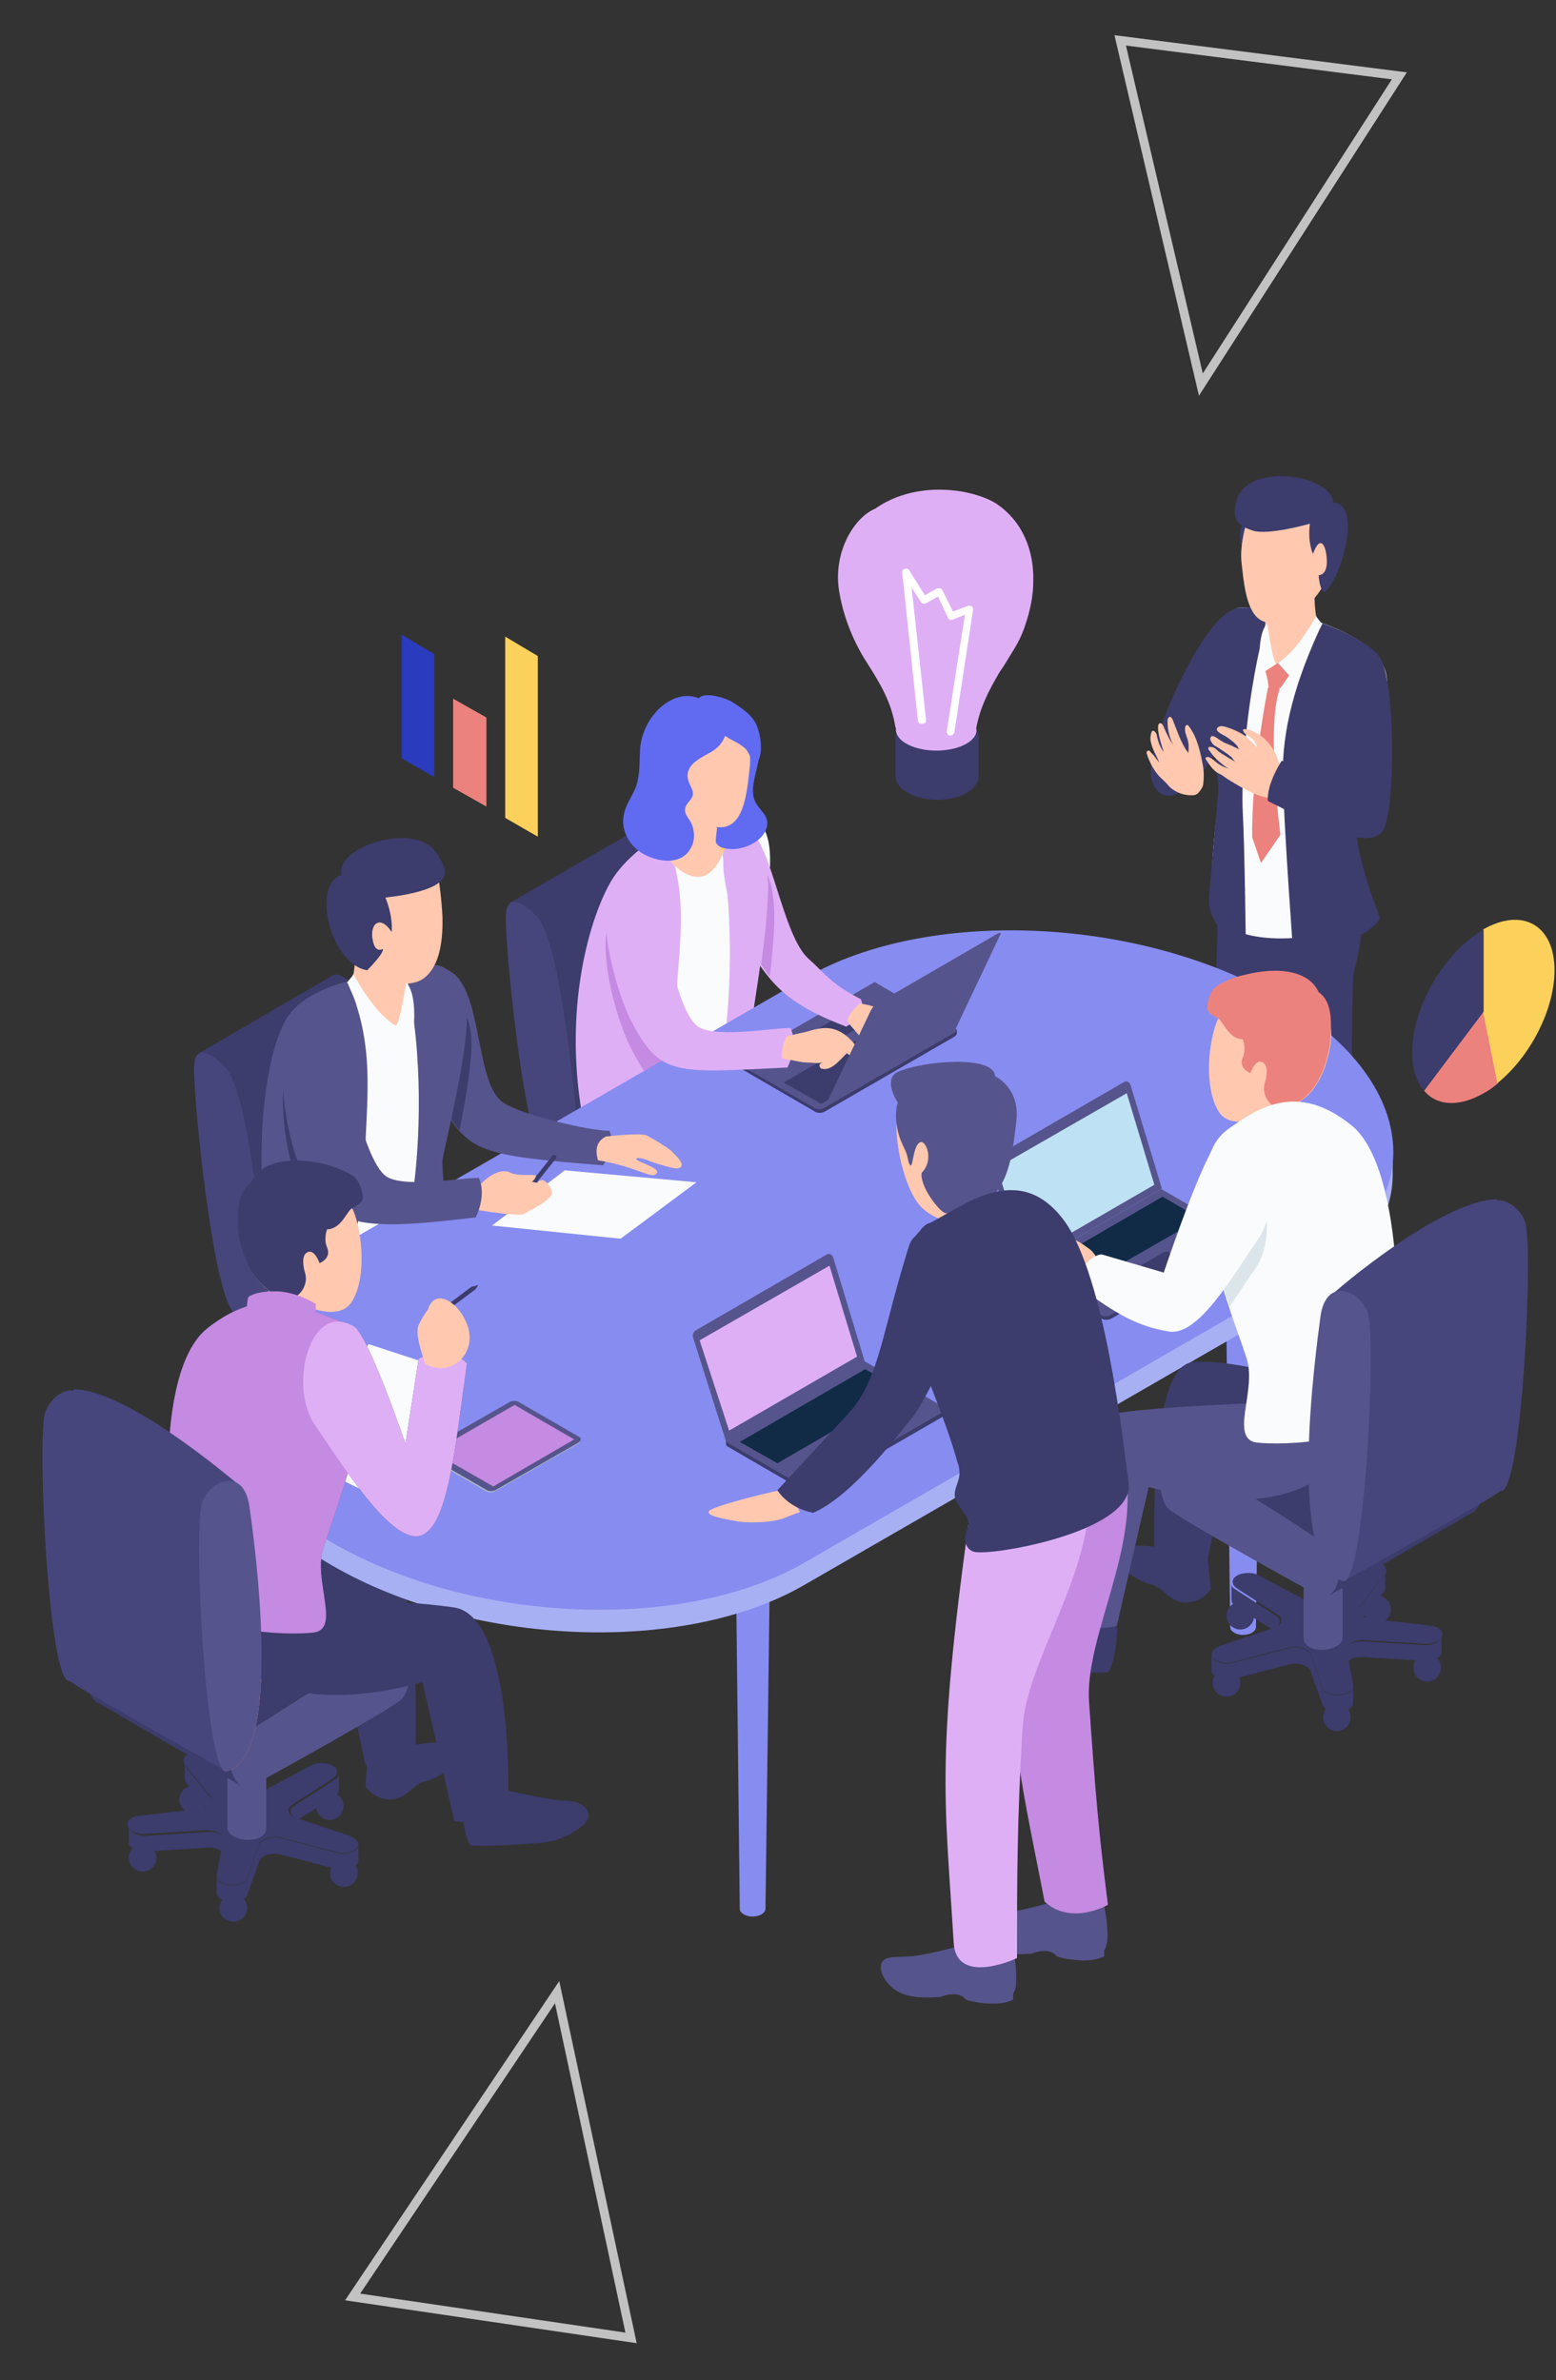<svg width="353" height="540" viewBox="0 0 353 540" fill="none" xmlns="http://www.w3.org/2000/svg">
<rect x="0" y="0" width="353" height="540" fill="#333333" stroke="none"/>
<path d="M272.434 87.248L254.13 9.158L317.461 17.209L272.434 87.248Z" stroke="white" stroke-opacity="0.7" stroke-width="2"/>
<path d="M126.39 451.966L143.161 530.399L80 521.108L126.39 451.966Z" stroke="white" stroke-opacity="0.7" stroke-width="2"/>
<path fill-rule="evenodd" clip-rule="evenodd" d="M273.977 353.166C272.981 352.17 270.135 353.024 264.443 351.459C258.752 349.894 252.918 350.89 252.064 352.313C251.068 353.736 258.325 359 261.028 359.427C263.732 359.854 265.439 363.696 269.139 363.554C272.838 363.554 274.688 360.566 274.688 360.566L273.977 353.166Z" fill="#3C3C6D"/>
<path fill-rule="evenodd" clip-rule="evenodd" d="M113.9 405.956C113.9 405.956 124.856 408.518 128.413 408.518C131.971 408.518 134.959 411.079 132.824 413.498C130.548 415.917 126.564 417.909 121.583 418.193C116.603 418.478 109.631 419.047 106.643 418.62C104.793 415.347 104.651 408.518 104.651 408.518L113.9 405.956Z" fill="#3C3C6D"/>
<path fill-rule="evenodd" clip-rule="evenodd" d="M244.238 366.684C244.238 366.684 233.281 369.245 229.724 369.245C226.167 369.245 223.179 371.807 225.313 374.225C227.59 376.644 231.574 378.636 236.554 378.921C241.534 379.206 248.506 379.775 251.495 379.348C253.344 376.075 253.487 369.245 253.487 369.245L244.238 366.684Z" fill="#3C3C6D"/>
<path fill-rule="evenodd" clip-rule="evenodd" d="M83.45 397.846C84.446 396.85 87.291 397.703 92.983 396.138C98.675 394.573 104.509 395.569 105.505 396.992C106.501 398.415 99.244 403.68 96.54 404.106C93.837 404.533 92.129 408.375 88.43 408.233C84.73 408.233 82.88 405.245 82.88 405.245L83.45 397.846Z" fill="#3C3C6D"/>
<path fill-rule="evenodd" clip-rule="evenodd" d="M81.315 418.478C81.315 418.763 81.173 419.047 80.888 419.332C80.462 419.759 80.035 420.043 79.323 420.185C78.469 420.47 77.331 420.47 76.335 420.185L63.813 416.913C61.679 416.344 59.403 417.055 58.833 418.336L56.13 426.019C55.845 427.015 54.28 427.585 52.715 427.585C52.573 427.585 52.288 427.585 52.146 427.585C51.007 427.442 50.154 427.158 49.584 426.588C49.3 426.304 49.158 426.019 49.158 425.735C49.158 425.592 49.158 425.45 49.158 425.308L50.154 419.901L50.581 417.482C50.865 416.201 48.873 415.063 46.596 415.205L32.794 416.059C32.652 416.059 32.51 416.059 32.367 416.059C31.798 416.059 31.229 415.917 30.802 415.774C29.806 415.49 29.095 414.921 28.952 414.209C28.668 413.071 29.806 412.075 31.656 411.933L45.173 410.367C45.743 410.367 46.312 410.083 46.739 409.94C47.877 409.371 48.446 408.375 47.735 407.522L42.897 401.545L41.901 400.265C41.758 399.98 41.616 399.838 41.616 399.553V399.411C41.616 398.7 42.328 397.988 43.466 397.561C45.173 397.134 47.166 397.419 48.162 398.415L54.992 405.387C56.13 406.526 58.833 406.81 60.398 405.956L70.501 400.549C71.213 400.122 72.066 399.98 72.92 399.98C73.774 399.98 74.77 400.122 75.481 400.549C76.193 400.976 76.62 401.545 76.477 402.115C76.477 402.541 76.193 402.968 75.624 403.395L74.77 403.964L66.375 409.371C64.81 410.367 65.236 411.79 67.228 412.502C67.228 412.502 67.228 412.502 67.371 412.502L79.323 416.486C80.746 417.197 81.315 417.766 81.315 418.478Z" fill="#3C3C6D"/>
<path fill-rule="evenodd" clip-rule="evenodd" d="M47.023 410.367L42.185 404.391C42.043 404.106 41.901 403.964 41.901 403.68V400.122C41.901 400.407 42.043 400.549 42.185 400.834L43.181 402.114L48.019 408.091C48.731 408.802 48.162 409.798 47.023 410.367Z" fill="#3C3C6D"/>
<path fill-rule="evenodd" clip-rule="evenodd" d="M50.865 417.766L50.438 420.185C49.727 419.474 48.446 419.047 47.023 419.189L33.221 420.043C33.079 420.043 32.937 420.043 32.794 420.043C31.087 420.043 29.522 419.332 29.237 418.336V414.636C29.379 415.347 30.091 415.774 31.087 416.201C31.514 416.343 32.083 416.486 32.652 416.486C32.794 416.486 32.937 416.486 33.079 416.486L46.881 415.632C49.158 415.347 51.15 416.486 50.865 417.766Z" fill="#3C3C6D"/>
<path fill-rule="evenodd" clip-rule="evenodd" d="M81.315 418.478V422.177C81.315 422.462 81.173 422.746 80.888 423.031C80.035 424.027 78.043 424.454 76.335 424.027L63.814 420.754C61.679 420.185 59.403 420.897 58.834 422.177L56.13 429.861C55.845 430.857 54.28 431.426 52.715 431.426C52.573 431.426 52.288 431.426 52.146 431.426C50.438 431.284 49.3 430.572 49.158 429.576C49.158 429.576 49.158 429.434 49.158 429.149V425.877C49.158 426.161 49.442 426.446 49.585 426.731C50.154 427.3 51.008 427.584 52.146 427.727C52.288 427.727 52.573 427.727 52.715 427.727C54.422 427.727 55.845 427.015 56.13 426.161L58.834 418.478C59.26 417.197 61.679 416.486 63.814 417.055L76.335 420.327C77.331 420.612 78.47 420.612 79.323 420.327C80.035 420.185 80.462 419.901 80.888 419.474C81.315 419.189 81.315 418.905 81.315 418.478Z" fill="#3C3C6D"/>
<path fill-rule="evenodd" clip-rule="evenodd" d="M76.904 402.541V406.099C76.904 406.525 76.62 407.095 76.05 407.521L67.655 412.786C65.805 412.075 65.379 410.652 66.802 409.656L75.197 404.249L76.05 403.68C76.477 403.395 76.904 402.968 76.904 402.541Z" fill="#3C3C6D"/>
<path d="M81.142 425.166C81.258 423.441 79.954 421.948 78.229 421.833C76.504 421.717 75.011 423.022 74.895 424.747C74.78 426.472 76.085 427.964 77.809 428.08C79.535 428.195 81.027 426.891 81.142 425.166Z" fill="#3C3C6D"/>
<path d="M56.058 433.076C56.174 431.35 54.869 429.858 53.144 429.743C51.419 429.627 49.927 430.931 49.811 432.657C49.695 434.382 51 435.874 52.725 435.99C54.45 436.105 55.942 434.801 56.058 433.076Z" fill="#3C3C6D"/>
<path d="M35.483 421.688C35.599 419.963 34.294 418.471 32.569 418.355C30.844 418.239 29.352 419.544 29.236 421.269C29.12 422.994 30.425 424.486 32.15 424.602C33.875 424.718 35.367 423.413 35.483 421.688Z" fill="#3C3C6D"/>
<path d="M46.938 408.482C47.054 406.757 45.749 405.265 44.024 405.149C42.299 405.033 40.807 406.338 40.691 408.063C40.575 409.788 41.88 411.28 43.605 411.396C45.33 411.512 46.822 410.207 46.938 408.482Z" fill="#3C3C6D"/>
<path d="M77.931 409.967C78.047 408.242 76.742 406.75 75.017 406.634C73.292 406.518 71.8 407.823 71.684 409.548C71.568 411.273 72.873 412.765 74.598 412.881C76.323 412.997 77.815 411.692 77.931 409.967Z" fill="#3C3C6D"/>
<path fill-rule="evenodd" clip-rule="evenodd" d="M60.399 414.636C60.399 418.762 51.577 417.909 51.577 414.636V385.751H60.399V414.636Z" fill="#56548C"/>
<path fill-rule="evenodd" clip-rule="evenodd" d="M49.584 359.57C49.584 359.57 74.912 350.89 85.726 352.17C96.398 353.451 94.121 399.838 94.121 399.838C94.121 399.838 88.43 400.834 82.738 399.838C80.319 386.889 76.477 372.803 76.477 372.803C76.477 372.803 53.142 379.49 49.727 376.218C46.169 372.803 49.584 359.57 49.584 359.57Z" fill="#3C3C6D"/>
<path fill-rule="evenodd" clip-rule="evenodd" d="M49.584 359.57C49.584 359.57 74.912 350.89 85.726 352.17C96.398 353.451 94.121 399.838 94.121 399.838C93.268 401.545 86.295 405.245 82.738 399.838C80.319 386.889 76.477 372.803 76.477 372.803C76.477 372.803 53.142 379.49 49.727 376.218C46.169 372.803 49.584 359.57 49.584 359.57Z" fill="#3C3C6D"/>
<path fill-rule="evenodd" clip-rule="evenodd" d="M90.991 385.609C88.715 387.743 61.822 402.683 56.699 405.387C56.13 405.672 55.276 405.814 54.707 405.387C51.861 403.537 50.438 397.276 55.846 393.292C57.411 392.154 86.153 372.802 90.707 374.083H90.849C90.991 374.083 91.134 374.225 91.276 374.368C93.695 376.075 93.41 383.332 90.991 385.609Z" fill="#56548C"/>
<path fill-rule="evenodd" clip-rule="evenodd" d="M90.849 373.941C86.295 372.66 57.553 392.012 55.988 393.15C50.581 397.134 52.003 403.537 54.849 405.245L22.976 386.747L21.838 386.178C19.277 384.044 18.281 378.21 23.545 374.368C25.11 373.23 54.565 353.451 58.549 355.301L58.833 355.443L90.849 373.941Z" fill="#3C3C6D"/>
<path fill-rule="evenodd" clip-rule="evenodd" d="M161.709 242.749C160.856 235.919 157.725 194.797 151.607 190.102C151.607 190.102 147.48 185.691 145.631 187.54L115.75 204.757L117.172 223.398L130.121 265.942L159.148 249.152C160.998 248.867 162.136 246.306 161.709 242.749Z" fill="#3C3C6D"/>
<path fill-rule="evenodd" clip-rule="evenodd" d="M121.441 207.603C127.417 212.299 130.69 253.421 131.543 260.251C132.397 267.081 127.559 269.784 123.148 262.812C118.737 255.84 114.753 216.71 114.753 208.457C114.611 200.346 121.441 207.603 121.441 207.603Z" fill="#46467C"/>
<path fill-rule="evenodd" clip-rule="evenodd" d="M169.962 185.121C161.567 184.694 147.338 194.655 140.935 202.765C134.532 210.876 138.516 219.698 140.65 228.377C142.785 237.057 139.512 258.828 139.512 260.962C149.33 267.65 173.235 268.503 175.938 258.828C177.077 248.156 169.251 236.915 169.251 230.654C169.535 216.994 180.919 189.105 169.962 185.121Z" fill="#F9FBFC"/>
<path fill-rule="evenodd" clip-rule="evenodd" d="M162.563 186.971C166.974 205.896 165.551 226.386 164.555 234.354C163.559 242.322 163.417 269.073 163.417 269.073C169.82 265.8 172.95 259.824 173.093 256.978C173.235 254.275 170.674 231.081 170.958 229.232C171.1 227.382 174.373 209.453 174.089 199.777C173.804 190.102 170.104 188.679 170.104 188.679L161.852 184.979L162.563 186.971Z" fill="#DFAFF6"/>
<path fill-rule="evenodd" clip-rule="evenodd" d="M163.274 191.809L164.413 192.236C164.27 192.805 164.128 193.374 164.128 194.085C164.128 193.943 164.128 193.801 163.986 193.801L163.274 191.809Z" fill="#FBD15B"/>
<path fill-rule="evenodd" clip-rule="evenodd" d="M150.469 188.963C156.872 202.765 153.741 215.429 153.457 226.67C153.172 238.053 147.338 269.784 147.338 269.784C136.097 266.938 134.674 259.397 132.54 255.555C127.275 229.089 133.963 207.603 138.801 199.635C142.643 193.374 150.469 188.963 150.469 188.963Z" fill="#DFAFF6"/>
<path fill-rule="evenodd" clip-rule="evenodd" d="M143.354 206.465C132.967 203.904 138.231 228.52 143.354 238.196C145.915 243.176 148.049 246.022 151.18 247.587C152.176 240.9 153.172 234.07 153.456 229.374C150.753 220.552 148.761 209.169 143.354 206.465Z" fill="#C58AE1"/>
<path d="M100.382 296.108L106.216 291.982H108.208L107.354 293.262L101.094 297.531L100.382 296.108Z" fill="#3C3C6D"/>
<path fill-rule="evenodd" clip-rule="evenodd" d="M91.133 276.756C90.279 269.926 87.149 228.804 81.031 224.109C81.031 224.109 76.904 219.698 75.054 221.547L45.173 238.907L46.596 257.547L59.545 300.092L88.572 283.301C90.422 282.875 91.56 280.456 91.133 276.756Z" fill="#3C3C6D"/>
<path fill-rule="evenodd" clip-rule="evenodd" d="M50.723 241.753C56.699 246.448 59.971 287.57 60.825 294.4C61.679 301.23 56.841 303.933 52.43 296.961C48.019 289.989 44.035 250.859 44.035 242.606C43.893 234.496 50.723 241.753 50.723 241.753Z" fill="#46467C"/>
<path fill-rule="evenodd" clip-rule="evenodd" d="M278.957 138.735C271.984 142.15 259.178 170.323 261.313 177.011C263.447 183.556 269.423 179.999 273.55 174.165C279.099 166.197 284.79 148.837 284.079 144.426C283.368 140.015 278.957 138.735 278.957 138.735Z" fill="#3C3C6D"/>
<path fill-rule="evenodd" clip-rule="evenodd" d="M280.664 284.867C280.664 284.867 269.85 297.389 267.004 298.242C264.158 299.096 266.72 302.084 268.996 302.227C271.273 302.369 278.245 302.084 280.237 300.092C282.229 298.1 288.063 295.966 288.063 295.966C288.063 289.42 286.498 285.294 286.498 285.294L280.664 284.867Z" fill="#56548C"/>
<path fill-rule="evenodd" clip-rule="evenodd" d="M276.822 195.935C276.822 195.935 275.399 223.824 275.968 232.931C276.538 242.037 278.672 287.428 278.672 287.428C284.506 288.709 288.348 287.428 288.348 287.428C290.34 252.709 290.197 242.607 290.767 237.484C291.336 232.362 292.047 217.279 292.047 217.279C296.174 208.741 291.905 197.5 289.771 194.797C287.778 192.093 276.822 195.935 276.822 195.935Z" fill="#3C3C6D"/>
<path fill-rule="evenodd" clip-rule="evenodd" d="M298.166 296.82C297.739 301.942 296.032 307.918 295.463 310.906C294.894 313.894 296.032 315.744 296.743 316.74C297.455 317.736 305.992 314.891 307.273 311.618C308.411 308.345 305.992 305.357 305.85 299.239C303.146 294.116 298.166 296.82 298.166 296.82Z" fill="#56548C"/>
<path fill-rule="evenodd" clip-rule="evenodd" d="M285.787 198.07C285.787 198.07 287.21 223.398 289.629 231.935C291.906 240.33 294.04 265.089 295.036 269.5C296.032 273.769 297.313 300.519 297.313 300.519C302.72 301.8 306.846 300.519 306.846 300.519C306.704 275.476 307.273 255.271 306.846 248.441C306.419 241.611 306.988 221.263 306.988 221.263C309.265 211.872 309.407 210.592 306.988 204.331C304.712 197.928 294.609 192.948 285.787 198.07Z" fill="#3C3C6D"/>
<path fill-rule="evenodd" clip-rule="evenodd" d="M280.948 137.881C288.774 137.597 306.703 141.581 312.679 149.122C318.655 156.664 309.976 170.039 307.984 178.149C305.992 186.26 308.98 206.465 308.98 208.315C299.731 214.433 277.533 215.145 275.114 206.038C274.118 196.078 276.395 184.41 276.537 178.576C275.968 166.197 270.561 141.581 280.948 137.881Z" fill="#F9FBFC"/>
<path fill-rule="evenodd" clip-rule="evenodd" d="M287.636 139.731C282.656 157.233 281.518 177.011 281.945 184.41C282.372 191.809 282.656 215.999 282.656 215.999C276.822 212.868 274.261 207.319 274.261 204.758C274.261 202.196 276.395 180.426 276.395 178.576C276.395 176.869 273.407 156.806 274.261 147.841C275.115 138.877 280.949 137.881 280.949 137.881H288.49L287.636 139.731Z" fill="#3C3C6D"/>
<path fill-rule="evenodd" clip-rule="evenodd" d="M282.799 118.529C279.384 119.668 282.799 127.351 282.799 127.351V118.529Z" fill="#3C3C6D"/>
<path fill-rule="evenodd" clip-rule="evenodd" d="M282.514 119.526C282.514 119.526 281.233 124.079 281.66 127.636C282.087 131.193 282.514 138.166 285.644 140.442C288.775 142.719 293.328 140.015 296.316 137.596C299.304 135.035 302.435 130.34 302.577 124.79C302.577 119.099 300.443 112.269 292.332 112.553C284.079 112.98 282.514 119.526 282.514 119.526Z" fill="#FFC8AF"/>
<path fill-rule="evenodd" clip-rule="evenodd" d="M298.308 132.616C298.308 132.616 297.739 139.873 299.589 142.577C299.731 144.427 294.609 151.968 289.486 150.687C286.498 149.976 286.925 146.419 286.925 146.419C287.209 143.715 286.925 137.454 286.925 137.454L298.308 132.616Z" fill="#FFC8AF"/>
<path fill-rule="evenodd" clip-rule="evenodd" d="M280.522 113.549C279.383 117.675 280.664 119.241 284.221 120.379C287.779 121.517 297.17 118.814 297.17 118.814C296.601 123.225 297.881 125.644 297.881 125.644C299.446 121.233 300.869 123.509 301.012 127.067C301.154 130.624 299.162 130.482 299.162 130.482C299.304 133.47 300.3 134.466 300.3 134.466C304.142 131.905 309.264 114.403 302.435 113.976C302.292 107.857 283.083 104.585 280.522 113.549Z" fill="#3C3C6D"/>
<path fill-rule="evenodd" clip-rule="evenodd" d="M300.016 141.438C293.897 154.244 290.767 165.77 291.052 176.299C291.194 186.829 293.47 217.421 293.47 217.421C304 214.86 311.114 211.872 313.107 208.315C308.553 196.505 306.988 188.536 307.842 185.121C308.696 181.706 316.664 156.094 312.537 148.41C308.553 144.284 300.016 141.438 300.016 141.438Z" fill="#3C3C6D"/>
<path fill-rule="evenodd" clip-rule="evenodd" d="M298.593 139.731C298.593 140.016 299.874 141.438 299.874 141.438C299.874 141.438 297.312 147.13 296.316 149.691C295.32 152.253 292.901 154.387 292.901 154.387L289.486 150.687C294.182 148.126 298.593 139.731 298.593 139.731Z" fill="#F9FBFC"/>
<path fill-rule="evenodd" clip-rule="evenodd" d="M287.352 141.581C287.636 141.154 288.348 148.695 289.486 150.687C287.352 152.679 286.071 153.248 286.071 153.248C286.071 153.248 284.791 144.711 287.352 141.581Z" fill="#F9FBFC"/>
<path fill-rule="evenodd" clip-rule="evenodd" d="M289.913 150.403L287.067 152.252C287.779 154.529 287.779 156.094 287.779 156.094H290.482L292.474 153.248L289.913 150.403Z" fill="#EC827D"/>
<path fill-rule="evenodd" clip-rule="evenodd" d="M287.636 156.094C283.652 177.011 284.079 189.959 284.079 189.959L286.071 195.793L290.482 189.39C290.482 189.39 287.209 164.774 290.34 156.236C288.632 154.956 287.636 156.094 287.636 156.094Z" fill="#EC827D"/>
<path fill-rule="evenodd" clip-rule="evenodd" d="M99.244 219.129C90.849 218.702 72.493 224.536 66.09 232.647C59.687 240.757 67.798 253.706 69.932 262.385C72.067 271.065 68.794 292.835 68.794 294.97C78.612 301.657 102.517 302.511 105.22 292.835C106.358 282.164 98.532 270.923 98.532 264.662C98.959 251.144 110.343 223.113 99.244 219.129Z" fill="#F9FBFC"/>
<path fill-rule="evenodd" clip-rule="evenodd" d="M91.987 220.978C96.398 239.903 94.975 260.393 93.979 268.361C92.983 276.329 92.841 303.08 92.841 303.08C99.244 299.807 102.374 293.831 102.517 290.985C102.659 288.282 100.098 265.088 100.382 263.239C100.524 261.389 106.216 239.476 105.932 229.8C105.647 220.125 99.244 218.986 99.244 218.986H91.133L91.987 220.978Z" fill="#56548C"/>
<path fill-rule="evenodd" clip-rule="evenodd" d="M99.528 199.493C99.528 199.493 100.24 204.331 100.382 208.172C100.524 214.433 99.386 219.556 96.113 221.975C92.698 224.393 86.438 222.828 83.307 220.125C80.177 217.421 78.185 211.018 78.043 205.042C78.043 198.923 80.461 191.524 89.141 191.951C97.963 192.378 99.528 199.493 99.528 199.493Z" fill="#FFC8AF"/>
<path fill-rule="evenodd" clip-rule="evenodd" d="M80.462 213.295C80.462 213.295 81.173 221.121 79.039 223.967C78.896 225.959 84.303 234.069 89.853 232.646C93.125 231.793 92.698 228.093 92.698 228.093C92.414 225.247 92.698 218.417 92.698 218.417L80.462 213.295Z" fill="#FFC8AF"/>
<path fill-rule="evenodd" clip-rule="evenodd" d="M98.817 193.232C93.979 186.402 75.908 192.094 77.473 198.497C70.501 200.773 75.054 218.844 83.307 220.125C83.307 220.125 87.149 216.283 86.864 215.287C86.011 215.714 85.014 215.572 84.588 213.437C83.734 209.738 86.153 207.319 88.856 211.445C88.856 211.445 89.283 208.172 87.433 203.619C87.433 203.619 96.825 202.765 99.813 200.062C101.378 198.781 101.52 197.074 98.817 193.232Z" fill="#3C3C6D"/>
<path fill-rule="evenodd" clip-rule="evenodd" d="M78.754 222.686C85.157 236.488 83.165 249.295 82.88 260.678C82.596 272.061 76.762 303.792 76.762 303.792C65.521 300.946 64.098 293.405 61.964 289.563C56.699 263.097 60.114 238.907 65.094 230.939C68.936 224.821 78.754 222.686 78.754 222.686Z" fill="#56548C"/>
<path fill-rule="evenodd" clip-rule="evenodd" d="M82.738 263.666C79.466 254.275 76.62 241.326 71.07 238.623C60.683 236.061 63.814 262.1 68.936 271.919C72.066 277.895 75.197 281.167 80.319 282.59C81.458 275.903 82.454 268.788 82.738 263.666Z" fill="#3C3C6D"/>
<path fill-rule="evenodd" clip-rule="evenodd" d="M80.177 220.979C80.177 221.263 78.754 222.828 78.754 222.828C78.754 222.828 81.6 229.089 82.596 231.793C83.592 234.496 86.295 236.773 86.295 236.773L89.995 232.789C84.872 230.085 80.177 220.979 80.177 220.979Z" fill="#F9FBFC"/>
<path fill-rule="evenodd" clip-rule="evenodd" d="M92.272 222.971C91.987 222.544 91.133 230.655 89.853 232.789C92.129 235.066 93.552 235.635 93.552 235.635C93.552 235.635 95.118 226.528 92.272 222.971Z" fill="#F9FBFC"/>
<path d="M78.185 294.258L171.1 347.902L286.071 281.452L193.155 227.809L78.185 294.258Z" fill="#83C9FF"/>
<path d="M85.157 295.824C83.592 296.677 81.031 296.677 79.465 295.824C77.9 294.97 77.9 293.405 79.465 292.551C81.031 291.697 83.592 291.697 85.157 292.551C86.722 293.547 86.722 294.97 85.157 295.824Z" fill="#83C9FF"/>
<path d="M284.79 283.16C283.225 284.014 280.664 284.014 279.099 283.16C277.534 282.306 277.534 280.741 279.099 279.887C280.664 279.033 283.225 279.033 284.79 279.887C286.356 280.741 286.356 282.164 284.79 283.16Z" fill="#83C9FF"/>
<path d="M284.079 370.384C282.94 371.095 281.091 371.095 279.952 370.384C278.814 369.672 278.814 368.676 279.952 367.965C281.091 367.254 282.94 367.254 284.079 367.965C285.217 368.676 285.217 369.672 284.079 370.384Z" fill="#878CF0"/>
<path d="M277.96 281.452L279.099 369.103H284.932L286.071 281.452H277.96Z" fill="#878CF0"/>
<path d="M173.661 346.906C172.096 347.759 169.535 347.759 167.97 346.906C166.405 346.052 166.405 344.487 167.97 343.633C169.535 342.779 172.096 342.779 173.661 343.633C175.227 344.629 175.227 346.052 173.661 346.906Z" fill="#83C9FF"/>
<path d="M172.808 434.272C171.67 434.984 169.82 434.984 168.682 434.272C167.543 433.561 167.543 432.565 168.682 431.853C169.82 431.142 171.67 431.142 172.808 431.853C173.946 432.423 173.946 433.561 172.808 434.272Z" fill="#878CF0"/>
<path d="M166.831 345.341L167.827 432.991H173.661L174.8 345.341H166.831Z" fill="#878CF0"/>
<path d="M195.859 231.793C194.293 232.647 191.732 232.647 190.167 231.793C188.602 230.939 188.602 229.374 190.167 228.52C191.732 227.666 194.293 227.666 195.859 228.52C197.424 229.516 197.424 230.939 195.859 231.793Z" fill="#83C9FF"/>
<path d="M195.147 319.159C194.009 319.871 192.159 319.871 191.021 319.159C189.882 318.448 189.882 317.452 191.021 316.74C192.159 316.029 194.009 316.029 195.147 316.74C196.285 317.309 196.285 318.448 195.147 319.159Z" fill="#83C9FF"/>
<path d="M189.028 230.228L190.167 317.879H196.001L196.997 230.228H189.028Z" fill="#83C9FF"/>
<path d="M315.952 261.247C315.952 271.35 309.834 280.883 297.454 287.998L182.484 354.305C155.022 370.099 107.07 368.107 75.339 349.894C58.406 340.076 49.442 327.554 49.157 315.602V320.867C49.442 332.819 58.406 345.341 75.339 355.159C107.07 373.514 155.022 375.506 182.484 359.57L297.454 293.262C309.834 286.148 315.952 276.472 315.952 266.37V261.247Z" fill="#A8B0F4"/>
<path d="M75.481 350.036C107.212 368.392 155.164 370.384 182.626 354.447L297.597 288.14C309.976 281.025 316.094 271.35 316.094 261.389C316.094 249.152 307.272 236.346 289.913 226.244C258.182 207.888 210.23 205.896 182.768 221.833L67.797 288.14C54.991 295.539 49.015 305.499 49.3 315.744C49.584 327.697 58.406 340.218 75.481 350.036Z" fill="#878CF0"/>
<path fill-rule="evenodd" clip-rule="evenodd" d="M280.949 280.599L263.589 270.638L234.42 287.571L232.143 287.856V288.425C232.143 288.709 232.285 288.852 232.428 288.994L250.072 299.239C250.641 299.523 251.495 299.523 252.206 299.097L281.518 282.164C281.945 281.879 282.087 281.595 282.087 281.453V280.456L280.949 280.599Z" fill="#3C3C6D"/>
<path fill-rule="evenodd" clip-rule="evenodd" d="M263.589 269.642L232.143 287.855L224.744 264.52C224.459 263.808 224.744 262.955 225.313 262.67L255.052 245.453C255.621 245.168 256.19 245.453 256.474 246.164L263.589 269.642Z" fill="#56548C"/>
<path fill-rule="evenodd" clip-rule="evenodd" d="M261.881 268.789L232.854 285.579L226.167 264.947L255.621 248.014L261.881 268.789Z" fill="#BEE1F4"/>
<path fill-rule="evenodd" clip-rule="evenodd" d="M281.375 281.31L252.063 298.243C251.494 298.67 250.498 298.67 249.929 298.385L232 287.998L263.447 269.785L281.375 280.172C282.087 280.314 282.087 280.884 281.375 281.31Z" fill="#56548C"/>
<path fill-rule="evenodd" clip-rule="evenodd" d="M281.375 281.31L252.063 298.243C251.494 298.67 250.498 298.67 249.929 298.385L232 287.998L263.447 269.785L281.375 280.172C282.087 280.314 282.087 280.884 281.375 281.31Z" fill="#56548C"/>
<path fill-rule="evenodd" clip-rule="evenodd" d="M272.269 276.472L243.811 292.836L235.273 287.998L263.732 271.492L272.269 276.472Z" fill="#112B46"/>
<path fill-rule="evenodd" clip-rule="evenodd" d="M268.285 286.717L261.455 290.701C261.028 290.986 260.459 290.986 260.174 290.701L256.901 288.852C256.617 288.709 256.617 288.282 257.044 288.14L263.874 284.156C264.301 283.871 264.87 283.871 265.154 284.156L268.427 286.006C268.712 286.148 268.712 286.433 268.285 286.717Z" fill="#3C3C6D"/>
<path d="M69.362 331.681C70.074 330.258 83.592 304.93 83.592 304.93L103.655 311.475C103.655 311.475 91.844 342.637 90.279 341.925C88.714 341.356 69.362 331.681 69.362 331.681Z" fill="#F9FBFC"/>
<path d="M111.623 278.037L128.129 265.515L158.01 268.219L140.793 281.025L111.623 278.037Z" fill="#F9FBFC"/>
<path d="M131.686 326.559H131.401C131.401 326.559 131.259 326.559 131.259 326.416L117.457 318.448C116.888 318.164 115.892 318.164 115.322 318.59L96.682 329.262C96.54 329.262 96.54 329.404 96.398 329.404H96.113V329.831C96.113 329.974 96.256 330.258 96.54 330.401L110.342 338.369C110.911 338.653 111.908 338.653 112.477 338.226L131.117 327.555C131.401 327.412 131.686 327.128 131.686 326.843V326.559Z" fill="#A5B7C6"/>
<path d="M110.484 338.084L96.682 330.116C96.113 329.831 96.255 329.262 96.824 328.835L115.465 318.163C116.034 317.737 117.03 317.737 117.599 318.021L131.401 325.989C131.97 326.274 131.828 326.843 131.259 327.27L112.619 337.942C112.05 338.369 111.053 338.369 110.484 338.084Z" fill="#56548C"/>
<path d="M111.907 337.23L98.248 329.404L116.745 318.733L130.263 326.559L111.907 337.23Z" fill="#C58AE1"/>
<path fill-rule="evenodd" clip-rule="evenodd" d="M101.663 220.125C109.489 223.682 107.639 244.456 113.615 249.721C117.03 252.709 133.678 256.551 138.231 256.551C140.081 260.251 136.809 264.377 136.809 264.377C108.35 262.1 106.358 261.389 99.813 250.006C94.975 241.041 91.276 217.706 101.663 220.125Z" fill="#56548C"/>
<path d="M137.52 257.832C137.52 257.832 145.204 256.979 146.626 257.548C148.049 258.259 151.322 260.251 152.318 261.105C153.172 262.101 156.16 264.52 153.741 265.089C153.03 265.231 148.761 263.951 147.623 263.524C146.484 262.955 144.35 262.386 144.35 262.955C144.35 263.524 149.757 264.947 149.045 266.085C148.334 267.223 147.053 266.37 143.212 265.089C139.37 263.808 135.67 263.239 135.67 263.239C134.816 260.394 135.67 258.686 137.52 257.832Z" fill="#FFC8AF"/>
<path d="M125.283 262.243L119.734 269.215C119.592 269.358 119.592 269.784 119.876 269.927C120.018 270.069 120.445 270.069 120.588 269.784L126.137 262.812C126.279 262.67 126.279 262.243 125.995 262.101C125.71 261.958 125.425 261.958 125.283 262.243Z" fill="#3C3C6D"/>
<path fill-rule="evenodd" clip-rule="evenodd" d="M115.038 265.801C117.457 267.081 121.583 266.227 121.583 266.797C121.583 267.223 120.73 268.646 119.022 268.646C117.315 268.504 115.038 265.801 115.038 265.801Z" fill="#FFC8AF"/>
<path fill-rule="evenodd" clip-rule="evenodd" d="M108.208 269.5C109.631 267.935 113.188 264.378 116.177 266.227C119.022 268.077 121.014 268.077 121.868 268.362C122.864 266.939 124.287 268.077 125.141 270.069C125.995 272.061 120.018 274.622 119.022 275.334C118.026 276.188 108.208 274.48 108.208 274.48V269.5Z" fill="#FFC8AF"/>
<path fill-rule="evenodd" clip-rule="evenodd" d="M71.07 232.789C78.896 236.631 81.173 260.82 87.149 266.512C90.564 269.784 104.082 267.223 108.635 267.223C110.485 271.349 107.924 276.187 107.924 276.187C81.885 279.318 75.197 278.606 68.651 266.085C63.814 256.267 60.683 230.085 71.07 232.789Z" fill="#56548C"/>
<path fill-rule="evenodd" clip-rule="evenodd" d="M290.198 173.169C289.486 170.608 287.921 168.189 285.787 166.766C285.217 166.339 284.506 166.055 283.937 165.77C283.652 165.628 283.368 165.486 283.083 165.486C282.799 165.486 282.372 165.343 282.087 165.486C281.945 165.628 281.945 165.77 282.087 165.912C282.372 166.482 282.941 166.908 283.51 167.193C284.506 167.762 284.933 168.616 285.217 169.612C284.221 168.616 283.368 167.62 282.229 166.766C281.091 166.055 279.81 165.486 278.53 165.059C277.961 164.916 277.392 164.632 276.822 164.774C276.111 164.916 275.826 165.486 276.253 165.912C276.68 166.339 277.249 166.624 277.818 166.908C278.53 167.335 279.099 167.762 279.81 168.331C280.095 168.616 280.38 168.901 280.664 169.185C280.806 169.47 280.949 169.897 281.233 170.039C280.522 169.754 279.81 169.327 279.099 169.043C278.53 168.758 277.818 168.616 277.249 168.189C276.68 167.905 276.253 167.478 275.684 167.193C275.399 167.051 275.115 166.908 274.83 167.051C274.688 167.193 274.546 167.478 274.546 167.62C274.546 167.905 274.688 168.047 274.83 168.331C275.115 168.901 275.542 169.185 276.111 169.47C276.538 169.754 276.965 170.039 277.392 170.323C277.961 170.75 278.53 171.035 278.957 171.462C279.241 171.604 279.526 171.889 279.668 172.173C279.81 172.316 280.095 172.742 280.38 172.885C279.241 172.316 278.245 171.604 277.249 171.035C276.822 170.75 276.395 170.466 276.111 170.181C275.684 169.754 275.257 169.47 274.688 169.47C274.546 169.47 274.403 169.47 274.261 169.47C274.119 169.612 274.119 169.754 274.119 169.897C274.119 170.039 274.261 170.181 274.403 170.323C274.973 171.177 275.684 172.031 276.538 172.742C277.249 173.312 278.245 174.308 279.099 174.45C277.818 174.165 276.68 173.596 275.684 172.742C275.257 172.316 274.688 171.889 274.119 171.746C273.977 171.746 273.692 171.746 273.55 171.889C273.407 172.031 273.55 172.316 273.692 172.458C274.403 173.596 275.399 175.019 276.68 175.588C277.392 175.873 277.961 176.442 278.672 176.869C279.384 177.296 280.095 177.723 280.806 178.149C282.514 179.145 284.506 180.141 286.356 180.711C286.925 180.853 287.494 180.995 288.063 180.853C288.632 180.853 288.917 180.711 289.344 180.284C290.055 179.572 290.625 178.719 290.909 177.723C291.194 176.584 291.051 175.304 290.767 174.165C290.482 174.165 290.34 173.596 290.198 173.169Z" fill="#FFC8AF"/>
<path fill-rule="evenodd" clip-rule="evenodd" d="M272.981 174.165C272.411 171.034 271.7 167.335 269.708 164.774C269.566 164.631 269.566 164.489 269.423 164.489C269.139 164.347 268.854 164.774 268.854 165.058C268.712 165.912 269.139 166.908 269.423 167.762C269.708 168.758 269.708 169.896 269.566 170.892C269.566 170.75 269.423 170.75 269.423 170.607C267.858 168.473 267.004 165.627 266.008 163.208C265.866 162.924 265.724 162.639 265.439 162.639C265.012 162.639 264.87 163.208 264.87 163.635C264.87 165.627 265.297 167.192 266.151 169.042C265.297 167.762 264.585 166.339 264.016 164.916C263.874 164.631 263.732 164.204 263.305 164.062C261.74 163.92 263.732 169.754 264.016 170.607C263.163 169.469 262.736 168.331 262.451 166.908C262.451 166.623 262.309 166.339 262.167 166.196C262.024 165.912 261.597 165.627 261.313 165.912C261.171 166.196 261.028 166.766 261.028 167.05C260.886 167.904 261.17 168.758 261.455 169.611C261.882 170.75 262.593 171.888 263.02 173.026C262.309 172.173 261.74 171.319 261.028 170.607C260.886 170.465 260.744 170.181 260.459 170.323C260.174 170.323 260.032 170.75 260.174 171.034C260.744 172.884 261.74 174.734 263.02 176.157C263.732 176.868 264.443 177.437 265.012 178.149C265.582 178.86 266.435 179.429 267.431 179.856C268.427 180.283 269.423 180.425 270.419 180.425C271.273 180.425 271.7 180.141 272.127 179.572C272.554 179.003 272.981 178.433 272.981 177.722C273.123 176.584 273.123 175.445 272.981 174.165Z" fill="#FFC8AF"/>
<path fill-rule="evenodd" clip-rule="evenodd" d="M290.767 172.6L303.715 177.011C302.435 160.078 305.423 142.15 312.537 148.553C316.664 152.252 316.806 183.841 313.676 188.536C310.545 193.232 297.028 186.544 287.636 181.706C287.352 177.722 290.767 172.6 290.767 172.6Z" fill="#3C3C6D"/>
<path fill-rule="evenodd" clip-rule="evenodd" d="M61.11 267.365C64.383 266.796 68.652 266.796 71.782 267.65C77.047 269.215 79.893 272.488 81.031 277.468C82.311 282.448 82.738 290.701 79.75 295.397C77.9 298.242 74.059 297.816 71.213 296.962C67.798 296.108 63.245 294.543 60.541 292.409C56.557 289.42 54.565 283.017 54.28 278.322C54.138 274.338 56.13 268.219 61.11 267.365Z" fill="#FFC8AF"/>
<path fill-rule="evenodd" clip-rule="evenodd" d="M56.984 268.219C53.853 270.353 54.138 275.049 54.28 278.322C54.565 283.017 56.557 289.42 60.541 292.408C62.675 293.974 62.818 294.258 65.663 295.112C65.948 294.97 66.517 294.543 67.371 293.974C68.936 292.835 69.79 290.701 69.221 288.851C68.652 287.001 68.509 284.725 69.648 284.155C71.355 283.159 72.493 286.574 72.493 286.574C73.49 286.148 75.055 285.009 74.201 283.017C73.347 281.025 74.201 278.891 74.201 278.891C77.331 278.891 78.754 274.764 79.75 274.195C81.885 273.057 82.596 272.488 82.169 270.638C81.885 269.357 81.458 268.077 80.462 267.081C79.323 266.085 75.766 264.662 74.201 264.235C65.663 262.1 58.976 263.666 56.984 268.219Z" fill="#56548C"/>
<path fill-rule="evenodd" clip-rule="evenodd" d="M76.193 299.381C68.509 296.535 59.545 291.413 47.023 301.373C34.502 311.333 37.917 351.886 41.047 361.135C44.178 370.384 64.81 371.095 71.07 370.384C77.331 369.672 71.213 358.858 73.205 351.744C75.197 344.629 91.56 305.072 76.193 299.381Z" fill="#56548C"/>
<path fill-rule="evenodd" clip-rule="evenodd" d="M80.319 300.946C83.592 302.938 91.987 327.554 91.987 327.554L94.975 308.202C94.975 308.202 101.947 304.93 105.932 309.341C103.228 328.123 101.663 347.332 94.975 348.471C88.287 349.609 77.331 331.823 71.355 323.143C65.379 314.321 70.359 294.969 80.319 300.946Z" fill="#56548C"/>
<path d="M100.667 296.677L106.928 291.982L108.493 291.555L107.781 292.551L101.094 297.531L100.667 296.677Z" fill="#3C3C6D"/>
<path fill-rule="evenodd" clip-rule="evenodd" d="M96.398 309.341C96.398 308.772 93.979 302.796 94.975 300.661C95.971 298.527 97.109 297.104 97.109 297.104C98.105 293.689 100.951 294.116 103.228 296.25C105.504 298.527 108.635 303.934 104.508 308.487C100.382 312.187 96.398 309.341 96.398 309.341Z" fill="#FFC8AF"/>
<path fill-rule="evenodd" clip-rule="evenodd" d="M16.715 315.175C16.715 315.175 16.715 315.317 16.715 315.459C14.296 315.175 11.451 317.309 10.312 320.297C8.32 325.562 11.024 382.62 15.862 381.34C17.427 382.905 51.434 401.83 51.434 401.83L53.426 336.234C53.426 336.376 29.379 315.459 16.715 315.175Z" fill="#46467C"/>
<path fill-rule="evenodd" clip-rule="evenodd" d="M51.434 401.83C46.596 403.11 43.751 346.052 45.885 340.787C48.019 335.523 55.276 332.961 56.557 341.641C57.837 350.321 64.383 398.699 51.434 401.83Z" fill="#EC827D"/>
<path fill-rule="evenodd" clip-rule="evenodd" d="M185.614 231.65C188.033 232.931 192.159 232.077 192.159 232.646C192.159 233.215 191.306 234.496 189.598 234.496C187.891 234.496 185.614 231.65 185.614 231.65Z" fill="#FFC8AF"/>
<path fill-rule="evenodd" clip-rule="evenodd" d="M178.784 235.493C180.207 233.927 183.764 230.37 186.752 232.22C189.598 234.07 191.59 234.07 192.444 234.354C193.44 232.931 194.863 234.07 195.717 236.062C196.57 238.054 190.594 240.615 189.598 241.327C188.602 242.038 178.784 240.473 178.784 240.473V235.493Z" fill="#FFC8AF"/>
<path fill-rule="evenodd" clip-rule="evenodd" d="M306.561 316.456C306.561 316.456 281.234 307.776 270.42 309.057C259.748 310.337 262.024 356.724 262.024 356.724C262.024 356.724 267.716 357.72 273.408 356.724C275.827 343.776 279.668 329.689 279.668 329.689C279.668 329.689 303.004 336.376 306.419 333.104C310.119 329.689 306.561 316.456 306.561 316.456Z" fill="#3C3C6D"/>
<path fill-rule="evenodd" clip-rule="evenodd" d="M274.831 375.364C274.831 375.648 274.973 375.933 275.257 376.217C275.684 376.644 276.111 376.929 276.823 377.071C277.676 377.356 278.815 377.356 279.811 377.071L292.332 373.798C294.467 373.229 296.743 373.941 297.312 375.221L300.016 382.905C300.301 383.901 301.866 384.47 303.431 384.47C303.573 384.47 303.858 384.47 304 384.47C305.138 384.328 305.992 384.043 306.561 383.474C306.846 383.19 306.988 382.905 306.988 382.62C306.988 382.478 306.988 382.336 306.988 382.194L305.992 376.787L305.565 374.368C305.281 373.087 307.273 371.949 309.549 372.091L323.352 372.945C323.494 372.945 323.636 372.945 323.778 372.945C324.348 372.945 324.917 372.802 325.344 372.66C326.34 372.376 327.051 371.806 327.193 371.095C327.478 369.957 326.34 368.961 324.49 368.818L310.972 367.253C310.403 367.253 309.834 366.969 309.407 366.826C308.269 366.257 307.7 365.261 308.411 364.407L313.249 358.431L314.245 357.151C314.387 356.866 314.53 356.724 314.53 356.439V356.297C314.53 355.585 313.818 354.874 312.68 354.447C310.972 354.02 308.98 354.305 307.984 355.301L301.154 362.273C300.016 363.411 297.312 363.696 295.747 362.842L285.645 357.435C284.933 357.008 284.079 356.866 283.226 356.866C282.372 356.866 281.376 357.008 280.664 357.435C279.953 357.862 279.526 358.431 279.668 359C279.668 359.427 279.953 359.854 280.522 360.281L281.376 360.85L289.771 366.257C291.336 367.253 290.909 368.676 288.917 369.387C288.917 369.387 288.917 369.387 288.775 369.387L276.823 373.372C275.542 373.941 274.831 374.652 274.831 375.364Z" fill="#3C3C6D"/>
<path fill-rule="evenodd" clip-rule="evenodd" d="M309.123 367.111L313.96 361.135C314.103 360.85 314.245 360.708 314.245 360.423V356.866C314.245 357.151 314.103 357.293 313.96 357.577L312.964 358.858L308.126 364.834C307.557 365.688 307.984 366.542 309.123 367.111Z" fill="#3C3C6D"/>
<path fill-rule="evenodd" clip-rule="evenodd" d="M305.423 374.51L305.85 376.929C306.561 376.218 307.842 375.791 309.265 375.933L323.067 376.787C323.209 376.787 323.352 376.787 323.494 376.787C325.201 376.787 326.767 376.075 327.051 375.079V371.38C326.909 372.091 326.197 372.518 325.201 372.945C324.774 373.087 324.205 373.229 323.636 373.229C323.494 373.229 323.352 373.229 323.209 373.229L309.407 372.376C306.988 372.233 305.138 373.229 305.423 374.51Z" fill="#3C3C6D"/>
<path fill-rule="evenodd" clip-rule="evenodd" d="M298.166 381.482V382.194C298.308 381.909 298.308 381.624 298.166 381.482Z" fill="#3C3C6D"/>
<path fill-rule="evenodd" clip-rule="evenodd" d="M274.831 375.363V379.063C274.831 379.348 274.973 379.632 275.257 379.917C276.111 380.913 278.103 381.34 279.811 380.913L292.332 377.64C294.467 377.071 296.743 377.782 297.312 379.063L300.016 386.747C300.301 387.743 301.866 388.312 303.431 388.312C303.573 388.312 303.858 388.312 304 388.312C305.708 388.17 306.846 387.458 306.988 386.462C306.988 386.462 306.988 386.32 306.988 386.035V382.763C306.988 383.047 306.704 383.332 306.561 383.616C305.992 384.185 305.138 384.47 304 384.612C303.858 384.612 303.573 384.612 303.431 384.612C301.723 384.612 300.301 383.901 300.016 383.047L297.312 375.363C296.886 374.083 294.467 373.371 292.332 373.941L279.811 377.213C278.815 377.498 277.676 377.498 276.823 377.213C276.111 377.071 275.684 376.786 275.257 376.359C274.973 375.933 274.831 375.648 274.831 375.363Z" fill="#3C3C6D"/>
<path fill-rule="evenodd" clip-rule="evenodd" d="M279.383 359.427V362.985C279.383 363.411 279.668 363.981 280.237 364.407L288.632 369.672C290.482 368.961 290.909 367.538 289.486 366.542L281.091 361.135L280.237 360.566C279.668 360.281 279.383 359.854 279.383 359.427Z" fill="#3C3C6D"/>
<path d="M278.462 384.9C280.187 384.784 281.492 383.292 281.376 381.567C281.26 379.841 279.768 378.537 278.043 378.653C276.318 378.768 275.013 380.26 275.129 381.986C275.245 383.711 276.737 385.015 278.462 384.9Z" fill="#3C3C6D"/>
<path d="M303.507 392.729C305.232 392.613 306.536 391.121 306.421 389.396C306.305 387.671 304.813 386.366 303.088 386.482C301.363 386.598 300.058 388.09 300.174 389.815C300.289 391.54 301.782 392.845 303.507 392.729Z" fill="#3C3C6D"/>
<path d="M324.005 381.491C325.73 381.375 327.034 379.883 326.919 378.158C326.803 376.433 325.311 375.128 323.586 375.244C321.861 375.36 320.556 376.852 320.672 378.577C320.787 380.302 322.28 381.607 324.005 381.491Z" fill="#3C3C6D"/>
<path d="M312.617 368.249C314.342 368.133 315.646 366.641 315.531 364.916C315.415 363.191 313.923 361.886 312.198 362.002C310.473 362.117 309.168 363.61 309.284 365.335C309.399 367.06 310.892 368.364 312.617 368.249Z" fill="#3C3C6D"/>
<path d="M281.598 369.675C283.323 369.559 284.628 368.067 284.512 366.342C284.396 364.617 282.904 363.312 281.179 363.428C279.454 363.544 278.149 365.036 278.265 366.761C278.381 368.486 279.873 369.791 281.598 369.675Z" fill="#3C3C6D"/>
<path fill-rule="evenodd" clip-rule="evenodd" d="M295.747 371.522C295.747 375.648 304.569 374.795 304.569 371.522V342.637H295.747V371.522Z" fill="#56548C"/>
<path fill-rule="evenodd" clip-rule="evenodd" d="M265.154 342.353C267.431 344.487 294.324 359.428 299.446 362.131C300.015 362.416 300.869 362.558 301.438 362.131C304.284 360.281 305.707 354.021 300.3 350.036C298.735 348.898 269.992 329.547 265.439 330.827H265.297C265.154 330.827 265.012 330.969 264.87 331.112C262.593 332.962 262.735 340.218 265.154 342.353Z" fill="#56548C"/>
<path fill-rule="evenodd" clip-rule="evenodd" d="M265.297 330.827C269.85 329.546 298.593 348.756 300.158 350.036C305.565 354.02 304.142 360.423 301.296 362.131L333.169 343.633L334.308 343.064C336.869 340.93 337.865 335.096 332.6 331.254C331.035 330.116 301.581 310.337 297.597 312.187L297.312 312.329L265.297 330.827Z" fill="#3C3C6D"/>
<path fill-rule="evenodd" clip-rule="evenodd" d="M249.36 286.575C249.36 286.575 248.649 284.44 247.084 283.302C245.519 282.164 243.384 280.598 242.246 281.168C241.25 281.737 244.665 284.44 244.665 284.44C240.965 283.017 237.408 282.733 235.843 282.591C234.278 282.448 229.582 284.298 230.578 285.721C231.432 287.144 235.131 289.136 236.839 289.99C238.404 290.843 243.526 292.551 247.084 292.124C250.783 291.555 249.36 286.575 249.36 286.575Z" fill="#FFC8AF"/>
<path fill-rule="evenodd" clip-rule="evenodd" d="M306.561 319.871C307.699 336.945 288.348 345.056 260.601 337.372C260.601 337.372 258.752 345.198 253.345 368.961C245.661 370.099 240.823 368.961 240.823 368.961C240.823 368.961 239.969 322.574 253.345 320.582C266.72 318.59 293.328 318.305 293.328 317.594L306.561 319.871Z" fill="#56548C"/>
<path fill-rule="evenodd" clip-rule="evenodd" d="M295.178 224.251C291.905 223.682 287.636 223.682 284.506 224.536C279.241 226.101 276.395 229.374 275.257 234.354C273.976 239.334 273.55 247.587 276.538 252.283C278.387 255.128 282.229 254.702 285.075 253.848C288.49 252.994 293.043 251.429 295.747 249.295C299.731 246.306 301.723 239.903 302.008 235.208C302.15 231.081 300.016 224.963 295.178 224.251Z" fill="#FFC8AF"/>
<path fill-rule="evenodd" clip-rule="evenodd" d="M299.162 225.105C302.292 227.239 302.008 231.935 301.866 235.208C301.581 239.903 299.589 246.306 295.605 249.294C293.47 250.86 293.328 251.144 290.482 251.998C290.198 251.856 289.629 251.429 288.775 250.86C287.21 249.721 286.356 247.587 286.925 245.737C287.494 243.887 287.637 241.611 286.498 241.042C284.791 240.046 283.652 243.461 283.652 243.461C282.656 243.034 281.091 241.895 281.945 239.903C282.799 237.911 281.945 235.777 281.945 235.777C278.815 235.777 277.392 231.65 276.396 231.081C274.261 229.943 273.55 229.374 273.977 227.524C274.261 226.243 274.688 224.963 275.684 223.967C276.822 222.971 280.38 221.548 281.945 221.263C290.625 218.987 297.17 220.552 299.162 225.105Z" fill="#EC827D"/>
<path fill-rule="evenodd" clip-rule="evenodd" d="M278.672 256.124C285.36 251.428 294.182 245.31 306.561 255.27C319.083 265.231 318.087 308.772 315.099 318.02C311.968 327.269 291.336 327.981 285.075 327.269C278.957 326.416 284.933 315.744 282.941 308.629C280.949 301.515 265.297 265.515 278.672 256.124Z" fill="#F9FBFC"/>
<path fill-rule="evenodd" clip-rule="evenodd" d="M275.968 265.516C275.257 265.942 274.403 267.365 273.407 269.357C273.265 277.895 276.253 288.282 278.957 296.393C281.091 293.405 283.083 290.132 284.933 287.571C290.767 278.891 285.787 259.539 275.968 265.516Z" fill="#DCE6EA"/>
<path fill-rule="evenodd" clip-rule="evenodd" d="M339.572 272.061C339.572 272.061 339.572 272.203 339.572 272.346C341.991 272.061 344.837 274.195 345.975 277.183C347.967 282.448 345.264 339.507 340.426 338.226C338.861 339.791 304.853 358.716 304.853 358.716L302.861 293.12C302.719 293.12 326.766 272.346 339.572 272.061Z" fill="#46467C"/>
<path fill-rule="evenodd" clip-rule="evenodd" d="M304.711 358.716C309.549 359.996 312.395 302.938 310.26 297.673C308.126 292.408 300.869 289.847 299.589 298.527C298.45 307.064 291.763 355.443 304.711 358.716Z" fill="#56548C"/>
<path fill-rule="evenodd" clip-rule="evenodd" d="M276.538 258.97C273.265 260.962 264.016 288.709 264.016 288.709L249.929 284.582C248.08 284.582 243.953 287.855 244.807 291.839C253.629 298.527 258.467 300.946 265.155 302.084C271.842 303.222 279.526 289.705 285.502 281.025C291.478 272.345 286.498 252.852 276.538 258.97Z" fill="#F9FBFC"/>
<path fill-rule="evenodd" clip-rule="evenodd" d="M213.503 319.728L196.144 309.768L166.974 326.701L164.698 326.985V327.554C164.698 327.839 164.84 327.981 164.982 328.124L182.626 338.368C183.196 338.653 184.049 338.653 184.761 338.226L214.073 321.294C214.499 321.009 214.642 320.724 214.642 320.582V319.586L213.503 319.728Z" fill="#3C3C6D"/>
<path fill-rule="evenodd" clip-rule="evenodd" d="M196.144 308.772L164.698 326.985L157.298 303.65C157.014 302.938 157.298 302.084 157.868 301.8L187.606 284.583C188.175 284.298 188.745 284.583 189.029 285.294L196.144 308.772Z" fill="#56548C"/>
<path fill-rule="evenodd" clip-rule="evenodd" d="M194.436 307.776L165.409 324.566L158.721 304.076L188.175 287.144L194.436 307.776Z" fill="#DFAFF6"/>
<path fill-rule="evenodd" clip-rule="evenodd" d="M213.93 320.297L184.618 337.23C184.049 337.657 183.053 337.657 182.484 337.372L164.555 326.985L196.001 308.772L213.93 319.159C214.641 319.444 214.499 320.013 213.93 320.297Z" fill="#56548C"/>
<path fill-rule="evenodd" clip-rule="evenodd" d="M213.93 320.297L184.618 337.23C184.049 337.657 183.053 337.657 182.484 337.372L164.555 326.985L196.001 308.772L213.93 319.159C214.641 319.444 214.499 320.013 213.93 320.297Z" fill="#56548C"/>
<path fill-rule="evenodd" clip-rule="evenodd" d="M204.824 315.46L176.366 331.965L167.828 327.128L196.286 310.622L204.824 315.46Z" fill="#112B46"/>
<path fill-rule="evenodd" clip-rule="evenodd" d="M200.839 325.705L194.009 329.689C193.583 329.973 193.013 329.973 192.729 329.689L189.456 327.839C189.172 327.697 189.172 327.27 189.598 327.128L196.428 323.143C196.855 322.859 197.424 322.859 197.709 323.143L200.982 324.993C201.266 325.278 201.266 325.562 200.839 325.705Z" fill="#3C3C6D"/>
<path fill-rule="evenodd" clip-rule="evenodd" d="M49.869 364.123C48.731 381.198 68.082 389.308 95.829 381.625C95.829 381.625 97.679 389.45 103.086 413.213C110.769 414.351 115.323 407.664 115.323 407.664C115.323 407.664 116.461 366.826 103.086 364.692C89.71 362.7 63.102 362.415 63.102 361.704L49.869 364.123Z" fill="#3C3C6D"/>
<path fill-rule="evenodd" clip-rule="evenodd" d="M61.11 267.365C64.383 266.796 68.651 266.796 71.782 267.65C77.046 269.215 79.892 272.488 81.031 277.468C82.311 282.448 82.738 290.701 79.75 295.397C77.9 298.242 74.058 297.816 71.213 296.962C67.798 296.108 63.244 294.543 60.541 292.409C56.557 289.42 54.565 283.017 54.28 278.322C54.138 274.338 56.13 268.219 61.11 267.365Z" fill="#FFC8AF"/>
<path fill-rule="evenodd" clip-rule="evenodd" d="M56.983 268.219C53.853 270.353 53.853 275.191 53.995 278.464C54.28 283.159 56.557 289.42 60.541 292.408C62.675 293.974 62.817 294.258 65.663 295.112C65.948 294.97 66.517 294.543 67.371 293.974C68.936 292.835 69.79 290.701 69.22 288.851C68.651 287.001 68.509 284.725 69.647 284.155C71.355 283.159 72.493 286.574 72.493 286.574C73.489 286.148 75.054 285.009 74.201 283.017C73.347 281.025 74.201 278.891 74.201 278.891C77.331 278.891 78.754 274.764 79.75 274.195C81.884 273.057 82.596 272.488 82.169 270.638C81.884 269.357 81.457 268.077 80.461 267.081C79.323 266.085 75.766 264.662 74.201 264.235C65.663 262.1 58.975 263.666 56.983 268.219Z" fill="#3C3C6D"/>
<path fill-rule="evenodd" clip-rule="evenodd" d="M76.193 299.381C68.509 296.535 59.545 291.413 47.023 301.373C34.502 311.333 37.917 351.886 41.047 361.135C44.178 370.384 64.81 371.095 71.07 370.384C77.331 369.672 71.213 358.858 73.205 351.744C75.197 344.629 91.56 305.072 76.193 299.381Z" fill="#C58AE1"/>
<path fill-rule="evenodd" clip-rule="evenodd" d="M80.319 300.946C83.592 302.938 91.987 327.554 91.987 327.554L94.975 308.202C94.975 308.202 101.947 304.93 105.932 309.341C103.228 328.123 101.663 347.332 94.975 348.471C88.287 349.609 77.331 331.823 71.355 323.143C65.379 314.321 70.359 294.969 80.319 300.946Z" fill="#DFAFF6"/>
<path d="M100.667 296.677L106.928 291.982L108.493 291.555L107.781 292.551L101.094 297.531L100.667 296.677Z" fill="#3C3C6D"/>
<path fill-rule="evenodd" clip-rule="evenodd" d="M96.398 309.341C96.398 308.772 93.979 302.796 94.975 300.661C95.971 298.527 97.109 297.104 97.109 297.104C98.105 293.689 100.951 294.116 103.228 296.25C105.504 298.527 108.635 303.934 104.508 308.487C100.382 312.187 96.398 309.341 96.398 309.341Z" fill="#FFC8AF"/>
<path fill-rule="evenodd" clip-rule="evenodd" d="M16.715 315.175C16.715 315.175 16.715 315.317 16.715 315.459C14.296 315.175 11.451 317.309 10.312 320.297C8.32 325.562 11.024 382.62 15.862 381.34C17.427 382.905 51.434 401.83 51.434 401.83L53.426 336.234C53.426 336.376 29.379 315.459 16.715 315.175Z" fill="#46467C"/>
<path fill-rule="evenodd" clip-rule="evenodd" d="M51.434 401.83C46.596 403.11 43.751 346.052 45.885 340.787C48.019 335.523 55.276 332.961 56.557 341.641C57.837 350.321 64.383 398.699 51.434 401.83Z" fill="#56548C"/>
<path fill-rule="evenodd" clip-rule="evenodd" d="M250.498 432.28L239.684 431.284C239.684 431.284 232.712 433.276 228.728 433.845C224.601 434.414 221.756 433.703 220.76 435.268C220.617 435.553 220.475 435.837 220.475 436.264C220.333 438.398 222.183 440.391 223.179 441.244C225.313 442.809 227.59 443.663 233.993 443.236C235.7 442.525 238.546 442.098 239.684 443.806C241.392 444.517 247.653 445.513 250.498 443.806V442.383C252.206 440.533 250.498 432.28 250.498 432.28Z" fill="#56548C"/>
<path fill-rule="evenodd" clip-rule="evenodd" d="M255.194 332.961C258.751 351.316 245.945 371.379 247.083 386.32C248.506 406.667 249.218 415.489 251.352 432.137C251.352 432.137 243.099 436.975 236.981 431.426C230.72 398.984 228.016 393.15 228.87 333.815L255.194 332.961Z" fill="#C58AE1"/>
<path fill-rule="evenodd" clip-rule="evenodd" d="M204.965 248.298C201.266 252.567 204.396 270.069 209.519 274.338C214.641 278.606 218.91 277.041 223.321 273.341C227.732 269.5 230.293 260.108 229.297 253.136C227.874 243.318 215.353 236.204 204.965 248.298Z" fill="#FFC8AF"/>
<path fill-rule="evenodd" clip-rule="evenodd" d="M203.685 250.148C203.685 250.148 202.973 251.998 203.4 255.128C203.827 258.258 204.965 259.966 205.535 261.389C206.104 262.812 205.961 263.808 206.531 264.377C207.1 264.946 207.1 260.393 208.523 259.254C209.946 258.116 212.08 263.096 209.092 266.084C208.665 269.072 212.649 274.195 214.072 275.049C215.495 275.902 221.471 274.906 225.171 271.349C228.87 267.65 229.724 261.816 230.578 254.274C231.431 246.733 225.74 244.172 225.74 244.172C225.597 239.334 209.519 240.614 203.685 243.176C200.128 244.883 203.685 250.148 203.685 250.148Z" fill="#56548C"/>
<path fill-rule="evenodd" clip-rule="evenodd" d="M181.488 343.063C181.488 343.063 180.492 343.348 178.073 344.344C175.654 345.34 170.673 345.625 167.543 345.198C164.413 344.629 160.002 343.917 160.855 342.779C161.709 341.641 177.646 337.656 178.357 337.941C179.069 338.368 181.488 343.063 181.488 343.063Z" fill="#FFC8AF"/>
<path fill-rule="evenodd" clip-rule="evenodd" d="M229.866 442.098L219.052 441.102C219.052 441.102 212.08 443.094 208.096 443.663C203.97 444.232 201.124 443.52 200.128 445.086C199.985 445.37 199.843 445.655 199.843 446.082C199.701 448.216 201.551 450.208 202.547 451.062C204.681 452.627 206.958 453.481 213.361 453.054C215.068 452.343 217.914 451.916 219.052 453.623C220.76 454.335 227.021 455.331 229.866 453.623V452.2C231.432 450.35 229.866 442.098 229.866 442.098Z" fill="#56548C"/>
<path fill-rule="evenodd" clip-rule="evenodd" d="M247.083 337.514C248.222 356.297 232.854 376.786 232.001 391.869C230.72 412.644 230.72 427.299 230.72 444.232C230.72 444.232 216.918 450.777 216.349 440.675C214.357 407.521 212.08 398.841 220.76 338.368L247.083 337.514Z" fill="#DFAFF6"/>
<path fill-rule="evenodd" clip-rule="evenodd" d="M210.942 277.468C218.626 273.626 231.147 263.097 241.392 276.899C250.926 289.847 254.91 328.55 256.048 336.376C257.471 346.906 228.301 352.455 221.898 352.17C220.475 352.17 219.479 351.459 219.052 350.036C218.483 348.186 220.048 346.763 219.622 345.056C219.337 344.06 218.768 343.206 218.056 342.352C217.487 341.499 216.776 340.645 216.634 339.649C216.349 337.941 217.487 336.376 217.63 334.811C217.772 333.53 217.487 332.392 217.06 331.254C214.357 321.436 209.804 312.329 207.242 302.369C205.535 295.681 202.974 285.009 208.523 279.46C209.234 278.464 210.088 277.61 210.942 277.468Z" fill="#3C3C6D"/>
<path fill-rule="evenodd" clip-rule="evenodd" d="M206.246 282.59C200.128 302.084 199.559 311.902 193.44 319.586C193.013 320.155 176.365 338.083 176.365 338.083C176.365 338.083 178.642 342.068 184.476 343.206C193.725 339.222 204.396 324.566 207.1 321.435C208.665 319.586 217.914 302.795 219.337 294.116C220.618 285.578 208.807 274.906 206.246 282.59Z" fill="#3C3C6D"/>
<path fill-rule="evenodd" clip-rule="evenodd" d="M215.922 233.642L198.563 223.682L169.393 240.615L167.116 240.899V241.468C167.116 241.753 167.259 241.895 167.401 242.038L185.045 252.283C185.614 252.567 186.468 252.567 187.179 252.14L216.491 235.208C216.918 234.923 217.06 234.638 217.06 234.496V233.5L215.922 233.642Z" fill="#3C3C6D"/>
<path fill-rule="evenodd" clip-rule="evenodd" d="M216.349 234.354L187.037 251.286C186.468 251.713 185.472 251.713 184.903 251.429L166.974 241.042L198.42 222.828L216.349 233.216C217.06 233.358 217.06 233.927 216.349 234.354Z" fill="#56548C"/>
<path fill-rule="evenodd" clip-rule="evenodd" d="M216.349 234.354L187.037 251.286C186.468 251.713 185.472 251.713 184.903 251.429L166.974 241.042L198.42 222.828L216.349 233.216C217.06 233.358 217.06 233.927 216.349 234.354Z" fill="#56548C"/>
<path fill-rule="evenodd" clip-rule="evenodd" d="M214.784 234.069L186.326 250.433L177.788 245.595L206.246 229.089L214.784 234.069Z" fill="#3C3C6D"/>
<path fill-rule="evenodd" clip-rule="evenodd" d="M194.436 233.358L187.606 237.342C187.179 237.626 186.61 237.626 186.326 237.342L183.053 235.492C182.768 235.35 182.768 234.923 183.195 234.781L190.025 230.796C190.452 230.512 191.021 230.512 191.306 230.796L194.578 232.646C194.863 232.789 194.863 233.215 194.436 233.358Z" fill="#3C3C6D"/>
<path fill-rule="evenodd" clip-rule="evenodd" d="M143.354 199.919C151.18 203.761 151.892 226.67 157.868 232.504C161.283 235.777 174.8 233.215 179.354 233.215C181.203 237.342 178.642 242.18 178.642 242.18C152.888 243.46 149.757 244.172 143.212 231.65C138.232 221.832 132.967 197.216 143.354 199.919Z" fill="#DFAFF6"/>
<path fill-rule="evenodd" clip-rule="evenodd" d="M195.29 226.671C188.46 223.256 186.895 220.552 183.48 217.564C177.504 212.299 175.085 191.382 170.104 188.821C166.832 188.11 165.124 189.675 164.413 192.379C164.271 192.948 164.128 193.517 164.128 194.228C163.844 197.643 164.697 202.197 166.12 206.608C167.259 210.307 168.966 213.722 170.531 216.283C171.812 218.275 173.093 220.125 174.515 221.833C177.93 225.959 182.341 229.232 192.017 232.931C192.159 232.647 196.997 230.37 195.29 226.671Z" fill="#DFAFF6"/>
<path fill-rule="evenodd" clip-rule="evenodd" d="M192.444 231.935C192.586 232.362 194.009 233.785 195.148 235.208C196.286 236.631 198.278 238.907 198.847 238.338C199.416 237.769 198.278 235.492 198.278 235.492C198.278 235.492 201.835 238.907 202.404 239.903C202.973 241.042 202.689 237.769 201.835 236.346C204.112 239.761 204.681 240.615 204.823 239.761C204.966 238.907 203.116 234.212 203.4 234.639C205.962 238.623 206.958 239.05 206.673 237.342C206.388 235.492 203.827 232.504 202.262 231.651C206.815 234.639 207.1 234.212 205.962 232.931C204.823 231.651 200.697 228.378 195.005 227.667C191.59 230.797 192.444 231.935 192.444 231.935Z" fill="#FFC8AF"/>
<path fill-rule="evenodd" clip-rule="evenodd" d="M195.432 239.05C194.009 236.773 191.875 234.212 189.171 233.5C187.322 232.931 185.33 233.358 183.48 233.927C182.057 234.354 179.923 234.639 178.357 235.208C177.646 236.915 177.361 238.481 177.361 240.046C177.646 240.188 177.93 240.188 178.357 240.33C179.923 240.473 181.488 241.042 183.053 241.042C184.049 241.042 185.756 241.326 186.752 241.042C186.326 241.184 185.899 241.326 185.899 241.753C185.899 242.038 186.183 242.465 186.468 242.465C188.745 243.034 190.737 240.188 192.16 238.908C192.017 239.192 197.282 242.038 195.432 239.05Z" fill="#FFC8AF"/>
<path fill-rule="evenodd" clip-rule="evenodd" d="M171.101 165.77C171.101 165.77 171.101 165.912 171.243 165.912C172.239 167.477 172.381 169.469 172.239 171.319C171.954 174.734 169.82 178.861 171.385 181.991C172.097 183.414 173.519 184.41 173.946 185.833C174.516 187.825 173.093 189.959 171.243 191.098C168.966 192.521 166.12 193.09 163.701 192.236C161.14 191.382 159.148 189.106 158.864 186.544C158.437 183.414 160.429 180.426 162.279 177.722C163.275 176.157 164.697 174.165 164.84 172.315C164.982 170.608 163.986 169.043 164.413 167.193C164.697 165.912 165.409 164.489 166.69 164.062C168.112 163.351 170.105 164.347 171.101 165.77Z" fill="#606BF1"/>
<path fill-rule="evenodd" clip-rule="evenodd" d="M152.318 180.568C152.318 180.568 154.452 187.825 149.614 190.813C149.472 192.521 154.452 200.062 159.432 198.781C162.278 198.07 163.843 193.943 163.843 193.943C163.559 191.382 162.136 185.833 162.136 185.833L152.318 180.568Z" fill="#FFC8AF"/>
<path fill-rule="evenodd" clip-rule="evenodd" d="M169.251 165.912C169.251 165.912 170.531 170.466 170.104 174.023C169.678 177.58 169.251 184.552 166.12 186.829C162.99 189.106 158.437 186.402 155.449 183.983C152.46 181.422 149.33 176.726 149.188 171.177C149.188 165.485 151.322 158.655 159.433 158.94C167.685 159.367 169.251 165.912 169.251 165.912Z" fill="#FFC8AF"/>
<path fill-rule="evenodd" clip-rule="evenodd" d="M163.559 162.497C165.693 165.059 164.697 168.189 161.994 170.181C160.713 171.035 159.29 171.604 158.01 172.6C156.729 173.454 155.733 175.019 156.018 176.442C156.16 177.865 157.441 179.145 157.156 180.426C156.871 181.564 155.591 182.276 155.449 183.414C155.164 184.552 156.16 185.548 156.729 186.544C157.583 188.252 157.725 190.386 156.871 192.094C155.022 196.078 150.184 195.793 146.627 194.086C142.927 192.378 140.508 188.252 141.646 184.268C142.216 182.133 143.638 180.284 144.35 178.292C145.204 175.588 145.061 172.742 145.204 170.039C145.488 164.774 149.472 158.798 155.022 157.944C158.579 157.517 161.282 159.794 163.559 162.497Z" fill="#606BF1"/>
<path fill-rule="evenodd" clip-rule="evenodd" d="M166.263 159.367C164.555 158.228 158.152 156.236 158.152 159.509C158.152 162.782 162.99 166.054 165.551 167.62C166.69 168.189 167.828 168.758 168.824 169.612C170.104 170.608 170.247 172.6 171.385 173.453C173.235 171.746 172.666 167.477 171.954 165.343C171.101 162.497 168.682 160.932 166.263 159.367Z" fill="#606BF1"/>
<path fill-rule="evenodd" clip-rule="evenodd" d="M216.349 234.354L187.037 251.286L197.425 229.516C197.709 228.805 198.421 227.951 198.99 227.666L226.452 211.73C227.021 211.445 227.163 211.73 226.736 212.441L216.349 234.354Z" fill="#56548C"/>
<path fill-rule="evenodd" clip-rule="evenodd" d="M71.639 297.531V295.824C71.639 295.824 67.371 293.12 62.96 292.978C58.549 292.836 56.414 293.974 56.272 294.401C56.13 294.97 55.987 296.393 55.987 296.393L71.639 297.531Z" fill="#C58AE1"/>
<path fill-rule="evenodd" clip-rule="evenodd" d="M162.705 187.683C162.705 187.683 162.278 190.671 162.421 191.098C162.563 191.667 163.559 192.236 163.559 192.236H165.551L162.705 187.683Z" fill="#606BF1"/>
<path fill-rule="evenodd" clip-rule="evenodd" d="M175.654 206.608C175.512 202.624 174.8 200.062 174.089 198.497C174.089 198.924 174.089 199.493 174.231 199.92C174.373 205.185 173.52 212.726 172.666 218.845C173.377 219.841 173.947 220.694 174.658 221.548C175.227 216.283 175.796 210.734 175.654 206.608Z" fill="#C58AE1"/>
<path fill-rule="evenodd" clip-rule="evenodd" d="M105.932 230.797C105.932 236.773 103.939 246.591 102.374 253.848C102.943 254.844 103.655 255.697 104.224 256.409C105.647 249.437 107.07 241.184 106.928 236.204C106.928 234.069 106.501 232.22 105.932 230.797Z" fill="#3C3C6D"/>
<path fill-rule="evenodd" clip-rule="evenodd" d="M110.342 182.987L102.801 178.718V158.513L110.342 162.782V182.987Z" fill="#EC827D"/>
<path fill-rule="evenodd" clip-rule="evenodd" d="M98.532 176.299L91.133 172.031V144L98.532 148.411V176.299Z" fill="#2B3BBD"/>
<path fill-rule="evenodd" clip-rule="evenodd" d="M122.01 189.817L114.611 185.548V144.427L122.01 148.838V189.817Z" fill="#FBD15B"/>
<path fill-rule="evenodd" clip-rule="evenodd" d="M222.04 167.478C222.04 166.055 221.044 164.632 219.194 163.636C215.495 161.501 209.519 161.501 205.819 163.636C203.969 164.774 203.115 166.055 203.115 167.478V176.015C203.115 177.438 204.112 178.861 205.961 179.857C209.661 181.991 215.637 181.991 219.337 179.857C221.186 178.718 222.04 177.438 222.04 176.015V167.478Z" fill="#3C3C6D"/>
<path fill-rule="evenodd" clip-rule="evenodd" d="M229.439 148.268C230.72 146.276 231.858 144.142 232.57 141.865C233.708 138.593 234.42 135.178 234.42 131.763C234.562 125.075 232.143 118.387 226.025 114.261C225.598 113.976 225.028 113.692 224.459 113.407C218.768 110.704 207.242 109.281 198.562 115.399C193.725 117.391 188.744 125.502 190.452 134.609C191.448 140.158 193.582 145.565 196.713 150.403C199.701 155.098 202.262 159.367 203.116 164.916L203.258 165.201C203.116 166.482 203.969 167.904 205.962 168.901C209.519 170.75 215.353 170.75 218.91 168.901C220.902 167.904 221.756 166.482 221.471 165.201C222.325 160.505 224.317 156.664 226.736 152.537C227.732 151.114 228.586 149.691 229.439 148.268Z" fill="#DFAFF6"/>
<path d="M210.088 163.351L206.816 133.328L208.95 136.6C209.234 137.027 209.661 137.027 210.088 136.885L212.792 135.32L215.068 140.158C215.211 140.585 215.638 140.727 216.064 140.585L218.91 139.446L214.784 165.912C214.784 166.339 215.068 166.766 215.495 166.908C215.922 166.908 216.349 166.624 216.491 166.197L220.76 138.308C220.76 138.023 220.76 137.739 220.475 137.596C220.191 137.454 219.906 137.312 219.622 137.454L216.207 138.735L213.788 133.897C213.645 133.755 213.503 133.47 213.361 133.47C213.076 133.47 212.934 133.47 212.649 133.47L209.804 135.035L206.246 129.344C206.104 129.059 205.677 128.917 205.25 129.059C204.823 129.201 204.681 129.486 204.681 129.913L208.238 163.493C208.238 163.92 208.665 164.205 209.092 164.205C209.804 164.205 210.23 163.778 210.088 163.351Z" fill="white"/>
<path fill-rule="evenodd" clip-rule="evenodd" d="M339.857 245.737C338.861 246.591 337.723 247.444 336.584 248.014C330.893 251.286 325.913 250.859 323.067 247.444L336.584 229.374L339.857 245.737Z" fill="#EC827D"/>
<path fill-rule="evenodd" clip-rule="evenodd" d="M352.663 220.125C352.663 229.089 347.114 239.761 339.715 245.737L336.442 229.516V210.876C345.407 205.753 352.663 209.88 352.663 220.125Z" fill="#FBD15B"/>
<path fill-rule="evenodd" clip-rule="evenodd" d="M336.584 210.876V229.516L323.067 247.445C321.359 245.453 320.363 242.464 320.363 238.765C320.363 228.52 327.62 215.998 336.584 210.876Z" fill="#3C3C6D"/>
</svg>
